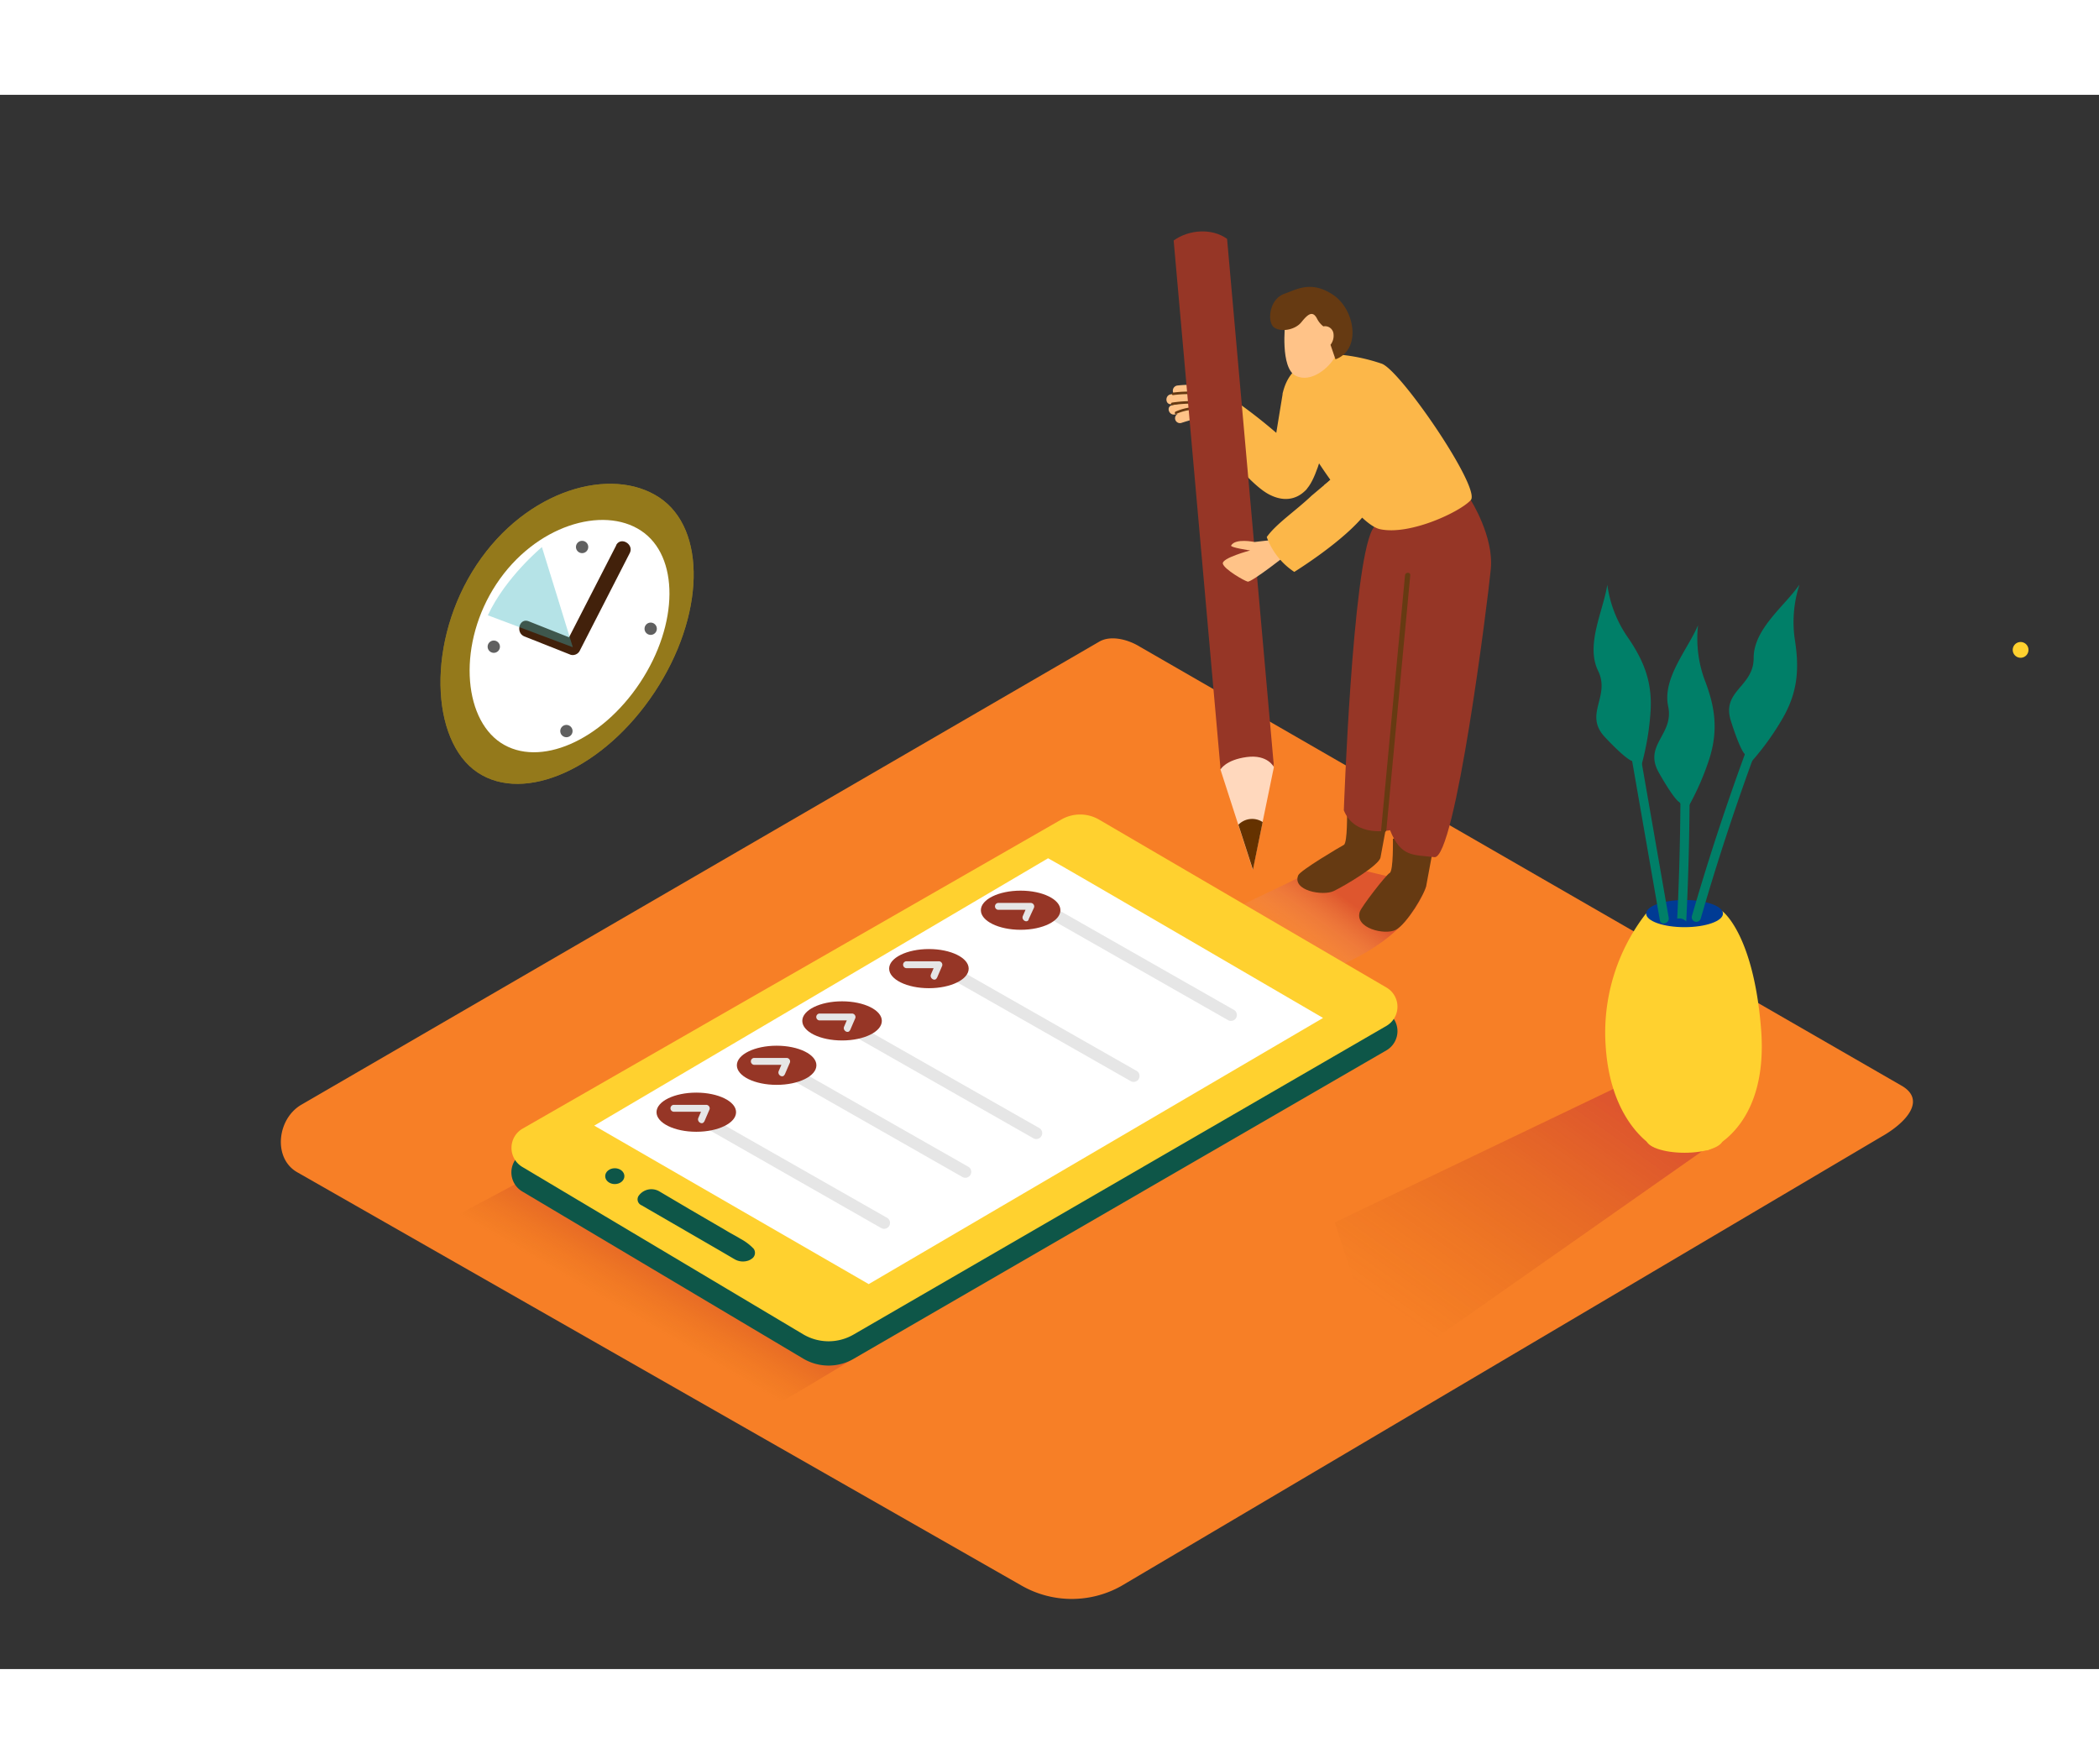 <svg id="Layer_2" data-name="Layer 2" xmlns="http://www.w3.org/2000/svg" xmlns:xlink="http://www.w3.org/1999/xlink" viewBox="0 0 400 300" data-imageid="checklist-isometric" imageName="Checklist" class="illustrations_image" style="width: 357px;"><rect x="0" y="0" width="400" height="300" fill="#333333" stroke="none"/><defs><linearGradient id="linear-gradient" x1="130.11" y1="238.5" x2="138.51" y2="224.09" gradientUnits="userSpaceOnUse"><stop offset="0" stop-color="#aa4200" stop-opacity="0"/><stop offset="0.98" stop-color="#aa003d"/></linearGradient><linearGradient id="linear-gradient-2" x1="244.92" y1="163.87" x2="254.01" y2="151.17" gradientUnits="userSpaceOnUse"><stop offset="0" stop-color="#fff" stop-opacity="0"/><stop offset="0.98" stop-color="#aa003d"/></linearGradient><linearGradient id="linear-gradient-3" x1="271.19" y1="236.17" x2="304.23" y2="189.61" xlink:href="#linear-gradient"/></defs><title>HA</title><path d="M213.64,284.19,358.5,198.57c4.61-2.59,8.57-6.84,4.07-9.63L217.19,105.16c-2.18-1.35-5.49-2.24-7.71-.95L57.42,192.46c-4.61,2.68-5.44,10.16-.82,12.84l138,78.75A19.26,19.26,0,0,0,213.64,284.19Z" fill="#f77f26"/><path d="M146.17,250.58c10.3-5.55,46.39-28.38,56.62-34.06l-72.54-26.07L83.77,215.31C94.55,221,131.25,241.35,146.17,250.58Z" opacity="0.32" fill="url(#linear-gradient)"/><path d="M253.05,146.2c-5,3.09-17,8.16-21.73,11,4.84,2.67,13.68,9.61,17,11.65,3.22-1.74,19.14-5.66,23.51-18.16Z" opacity="0.32" fill="url(#linear-gradient-2)"/><path d="M99.61,201.66l102.62-58.88a7.19,7.19,0,0,1,7.21,0l54.77,32a4.23,4.23,0,0,1,0,7.31L162.65,240.89a9.48,9.48,0,0,1-9.6-.06L99.55,209A4.23,4.23,0,0,1,99.61,201.66Z" fill="#0e5648"/><path d="M99.61,197l102.62-58.88a7.19,7.19,0,0,1,7.21,0l54.77,32a4.23,4.23,0,0,1,0,7.31L162.65,236.26a9.48,9.48,0,0,1-9.6-.06l-53.5-31.88A4.23,4.23,0,0,1,99.61,197Z" fill="#ffd12f" class="target-color"/><path d="M199.73,145.49c.57.19,52.4,30.43,52.4,30.43l-86.58,50.72-52.31-30.2Z" fill="#fff"/><path d="M143.21,221.84a1.34,1.34,0,0,0,.41-1.94,9.81,9.81,0,0,0-2.52-1.9c-.88-.55-1.81-1-2.71-1.56l-7-4.08L125.7,209a3,3,0,0,0-2.54-.28,3,3,0,0,0-1.48,1.13,1.22,1.22,0,0,0,.56,1.76l10.54,6.1,4.54,2.63,2.63,1.54a3.18,3.18,0,0,0,2.68.27A2.31,2.31,0,0,0,143.21,221.84Z" fill="#0e5648"/><ellipse cx="117.16" cy="206.07" rx="1.83" ry="1.51" fill="#0e5648"/><path d="M385.06,107.28a1.5,1.5,0,0,0,0-3,1.5,1.5,0,0,0,0,3Z" fill="#ffd12f" class="target-color"/><path d="M265.44,141.77s.12,6.14-.61,6.52-5.37,6.42-5.69,7.37c-1.07,3.15,4.75,4.54,6.84,3.47s5.59-7,5.83-8.47,2-10.68,2-10.68" fill="#663a12"/><path d="M256.7,136.42s.12,6.14-.61,6.52-8.31,4.87-8.69,5.79c-1.21,2.93,4.69,4,6.78,3s8.65-4.9,8.9-6.4,2-10.68,2-10.68" fill="#663a12"/><path d="M280.29,77.26s4.4,6.9,3.81,13.09-6.78,55.43-10.76,54.93-6.36.07-8.44-5.14c0,0-6.68,1.52-8.81-3.79,0,0,1.61-46.19,5.41-53.44S280.29,77.26,280.29,77.26Z" fill="#963626"/><path d="M223.32,59.16a21.06,21.06,0,0,1,3.38-.56,18.84,18.84,0,0,0-3.45.35c-1.19.19-1.33-1.67-.14-1.87l.59-.09a1,1,0,0,1,.61-1.58,18.35,18.35,0,0,1,7.74.71,15.58,15.58,0,0,1,.05-2.84.83.83,0,0,1,.19-.44,1,1,0,0,1,1.85.25c.26,1.5.18,3,.44,4.52a5.89,5.89,0,0,0,.2.79q1.73,1.8,3.41,3.64c.79.87-.66,1.9-1.47,1.13a1.1,1.1,0,0,1-.5.41l.14.18a.84.84,0,0,1,.1.84l.13.13c.86.84-.34,2.28-1.2,1.43l-.3-.3a.75.75,0,0,1-1.1-.3,8.81,8.81,0,0,0-2.9-2.89l-.37-.25a11.85,11.85,0,0,0-3.15-.61c-.8.2-1.59.44-2.37.69a.93.93,0,0,1-.73-1.71l-.51.11C222.8,61.22,222.15,59.46,223.32,59.16Z" fill="#ffc388"/><path d="M223.55,56.75a20.7,20.7,0,0,1,3.72-.17c.3,0,.34.49,0,.48a20.7,20.7,0,0,0-3.72.17C223.28,57.27,223.24,56.79,223.55,56.75Z" fill="#663a12"/><path d="M223.37,58.65a25.65,25.65,0,0,1,4-.28c.3,0,.34.48,0,.48a25.64,25.64,0,0,0-4,.28C223.1,59.17,223.07,58.69,223.37,58.65Z" fill="#663a12"/><path d="M228.65,59.27a4.87,4.87,0,0,1,4.3.82c.26.17-.05.53-.31.37a4.35,4.35,0,0,0-3.83-.73A.24.24,0,0,1,228.65,59.27Z" fill="#663a12"/><path d="M227.89,59.16a3.33,3.33,0,0,1,1.79-2.58c.28-.12.44.33.16.45a2.85,2.85,0,0,0-1.49,2.22C228.29,59.55,227.82,59.46,227.89,59.16Z" fill="#663a12"/><path d="M224,60.38a10.12,10.12,0,0,1,3.06-.83c.31,0,.34.44,0,.48a9.71,9.71,0,0,0-2.94.8C223.93,61,223.77,60.51,224,60.38Z" fill="#663a12"/><path d="M244.48,56.7l-2.2,13.43s1.67,5,5.27,5.65,6.29-16.06,6.29-16.06" fill="#fcb749"/><path d="M255.11,49.5a34.56,34.56,0,0,1,8.17,1.73c3.57,1.16,19,23.77,17,26S268.7,84,263,82.78,243.85,59.23,244.48,56.7c1.44-5.81,5.93-5.83,5.93-5.83" fill="#fcb749"/><path d="M244.92,43.54s-1,8.52,2,10,6.43-1.66,7.42-3.51,2-11.22-3.74-10.59S244.92,43.54,244.92,43.54Z" fill="#ffc388"/><path d="M244.75,37.92c2.35-.82,5.08-2.59,9.27.18s5.49,10.46.48,12.31l-.95-2.77a2.8,2.8,0,0,0,.58-2,1.62,1.62,0,0,0-1.94-1.51A4.25,4.25,0,0,1,251,42.69c-.85-1.68-1.8-.85-3,.64s-3.88,1.94-5.2,1S241.76,39,244.75,37.92Z" fill="#663a12"/><path d="M235.86,58.65a101.46,101.46,0,0,1,8.86,7.09l4.33,9.32s-2.54,3.58-7.27,1.06c-3.36-1.79-8.66-8.31-11.2-12.2A9.62,9.62,0,0,1,235.86,58.65Z" fill="#fcb749"/><path d="M267.75,91.56c.06-.64,1.06-.64,1,0l-4.55,48.52c-.06.64-1.06.64-1,0Z" fill="#663a12"/><path d="M252.34,74.39s5-4.14,5-6-2.59-15.1,1.69-16.15,7.75,9,9,14.89S255.17,84,255.17,84" fill="#fcb749"/><path d="M233.84,27.45c-2.9-2.09-7.28-1.77-10.18.31l8.93,100.65,10.13-.9Z" fill="#963626"/><ellipse cx="237.65" cy="127.96" rx="5.08" ry="2.15" transform="translate(-10.38 21.5) rotate(-5.07)" fill="#963626"/><path d="M242.76,128.12s-1.15-2.46-5.18-1.92-5,2.38-5,2.38l6.16,19.09Z" fill="#ffd8bd"/><path d="M238.77,147.67l1.85-9.08a3.65,3.65,0,0,0-4.62.51Z" fill="#653200"/><path d="M243.59,84.69l-4.52.53s-3.65-.78-4.46.67c-.22.38,3.63.94,3.63.94s-5.54,1.46-5.2,2.55,4,3.2,4.72,3.39,7.73-5.34,7.73-5.34" fill="#ffc388"/><path d="M241.4,84.28c1.79-2.54,5.52-5,8.56-7.9,4.13-3.42,8.44-7.75,11.76-3.08,3.7,5.19-10.84,14.94-15.07,17.62A13.49,13.49,0,0,1,241.4,84.28Z" fill="#fcb749"/><path d="M130.91,194.85,168,216a1.13,1.13,0,0,0,1.14-1.94L132,192.91a1.13,1.13,0,0,0-1.14,1.94Z" fill="#e6e6e6"/><path d="M146.38,185.14l37.1,21.13a1.13,1.13,0,0,0,1.14-1.94l-37.1-21.13a1.13,1.13,0,0,0-1.14,1.94Z" fill="#e6e6e6"/><path d="M159.9,177.77,197,198.89a1.13,1.13,0,0,0,1.14-1.94L161,175.82a1.13,1.13,0,0,0-1.14,1.94Z" fill="#e6e6e6"/><path d="M178.45,166.88,215.55,188a1.13,1.13,0,0,0,1.14-1.94l-37.1-21.13a1.13,1.13,0,0,0-1.14,1.94Z" fill="#e6e6e6"/><path d="M197,155.25l37.1,21.13a1.13,1.13,0,0,0,1.14-1.94l-37.1-21.13a1.13,1.13,0,0,0-1.14,1.94Z" fill="#e6e6e6"/><ellipse cx="132.69" cy="193.88" rx="7.58" ry="3.73" fill="#963626"/><path d="M134.22,195.66l.94-2.18a.67.67,0,0,0-.57-1h-6.24a.66.66,0,0,0,0,1.31h6.24l-.57-1-.94,2.18c-.33.77.8,1.44,1.13.66Z" fill="#e6e6e6"/><ellipse cx="148" cy="184.94" rx="7.58" ry="3.73" fill="#963626"/><path d="M149.54,186.72l.94-2.18a.67.67,0,0,0-.57-1h-6.24a.66.66,0,0,0,0,1.31h6.24l-.57-1-.94,2.18c-.33.77.8,1.44,1.13.66Z" fill="#e6e6e6"/><ellipse cx="160.47" cy="176.48" rx="7.58" ry="3.73" fill="#963626"/><path d="M162,178.26l.94-2.18a.67.67,0,0,0-.57-1h-6.24a.66.66,0,0,0,0,1.31h6.24l-.57-1-.94,2.18c-.33.77.8,1.44,1.13.66Z" fill="#e6e6e6"/><ellipse cx="177.02" cy="166.52" rx="7.58" ry="3.73" fill="#963626"/><path d="M178.55,168.3l.94-2.18a.67.67,0,0,0-.57-1h-6.24a.66.66,0,0,0,0,1.31h6.24l-.57-1-.94,2.18c-.33.77.8,1.44,1.13.66Z" fill="#e6e6e6"/><ellipse cx="194.5" cy="155.39" rx="7.58" ry="3.73" fill="#963626"/><path d="M196,157.17,197,155a.67.67,0,0,0-.57-1h-6.24a.66.66,0,0,0,0,1.31h6.24l-.57-1-.94,2.18c-.33.77.8,1.44,1.13.66Z" fill="#e6e6e6"/><polyline points="307.45 189.45 254.37 214.88 263.65 243.92 331.31 196.44" opacity="0.32" fill="url(#linear-gradient-3)"/><path d="M313.69,156A37,37,0,0,0,306,181.45c1,14.84,9.38,19.15,9.38,19.15l9.94.55s11.82-3.86,10.28-23.16c-1.45-18.12-7.34-22.38-7.34-22.38" fill="#ffd12f" class="target-color"/><ellipse cx="321.02" cy="156.03" rx="7.32" ry="2.59" fill="#003b94"/><ellipse cx="321.02" cy="199.02" rx="7.32" ry="2.59" fill="#ffd12f" class="target-color"/><path d="M318,156.81,309.15,106c-.19-1.11-1.88-.64-1.69.46l8.86,50.84C316.52,158.38,318.2,157.91,318,156.81Z" fill="#007f68"/><path d="M319.62,157a2.11,2.11,0,0,1,.82,0,1.83,1.83,0,0,1,.9.55q1.06-21.3.38-42.63c0-1.12-1.78-1.13-1.75,0Q320.65,136,319.62,157Z" fill="#007f68"/><path d="M339.54,107.65a467.48,467.48,0,0,0-17.12,48.85.87.87,0,0,0,1.69.46,467.47,467.47,0,0,1,17.12-48.85C341.66,107.08,340,106.62,339.54,107.65Z" fill="#007f68"/><path d="M311,126.94s-1-.12-5.14-4.52,1.1-7.71-1.32-12.66,1-11.45,1.76-16.4a23,23,0,0,0,3.67,9.69c3.15,4.51,4.91,8.59,4.58,14.31A50.66,50.66,0,0,1,312.74,128" fill="#007f68"/><path d="M320,134.78s-.9-.35-3.89-5.63,2.94-7.21,1.79-12.6,3.74-10.86,5.69-15.48a23,23,0,0,0,1.21,10.29c2,5.14,2.68,9.52,1,15a50.66,50.66,0,0,1-4.39,9.91" fill="#007f68"/><path d="M332.5,125.63s-.81-.52-2.65-6.31,4.35-6.45,4.34-12,5.89-9.87,8.74-14a23,23,0,0,0-.92,10.32c.87,5.44.67,9.87-2.12,14.87a50.66,50.66,0,0,1-6.33,8.8" fill="#007f68"/><path d="M116,104.16c-.08-.4-.69-.23-.61.17.23,1.19,0,2.91-1.19,3.56a1.2,1.2,0,0,1-.27.11,1,1,0,0,0,.11-.46,2.14,2.14,0,0,0-.28-.92,4.85,4.85,0,0,1-.29-.59,6.89,6.89,0,0,1,.74-.63c.32-.25,0-.8-.32-.55l-.42.33a.32.32,0,0,0-.51,0,1,1,0,0,0-.15.61,2.35,2.35,0,0,0-.43.78c-.82.53-.62,2.11.6,2l.16,0a1.29,1.29,0,0,0,.32.09,2.23,2.23,0,0,0,2-1.2A4.64,4.64,0,0,0,116,104.16Zm-3.06,2.92h0a.24.24,0,0,0,.22-.19l.09.19a.78.78,0,0,1,0,.82A.89.89,0,0,1,112.92,107.08Z" fill="#ff413b"/><path d="M115.35,88.38c.32-.26-.13-.7-.45-.45a2.29,2.29,0,0,0-.23,3.27c.27.31.72-.15.45-.45A1.65,1.65,0,0,1,115.35,88.38Z" fill="#ff413b"/><path d="M129.32,95.56l-.33,0-.33-.45c-.25-.32-.8,0-.55.32l.07.09a12.56,12.56,0,0,0-2.7.28c-.4.09-.23.7.17.61a11.5,11.5,0,0,1,2.06-.24,2.07,2.07,0,0,0-.57,1.37,1.07,1.07,0,0,0,.31.7.32.32,0,0,0,.53.28,1,1,0,0,0,.26,0,1.51,1.51,0,0,0,1.27-1.15,1.79,1.79,0,0,0-.11-1.06l.18-.28A.32.32,0,0,0,129.32,95.56Zm-1.47,2a.91.91,0,0,1,.07-.58,2.78,2.78,0,0,1,.69-.86h0l.07.12Z" fill="#ff413b"/><path d="M96.45,123.69c-.36-.19-.69.36-.32.55.78.41,2,1,1.73,2.12-.15.55-.64.82-1.11.43a2.54,2.54,0,0,1-.63-1.24.32.32,0,0,0-.61.17,2.78,2.78,0,0,0,1.12,1.76,1.23,1.23,0,0,0,1.59-.37C99.32,125.62,97.65,124.31,96.45,123.69Z" fill="#ff413b"/><path d="M99.72,96.7c-.24-.33-.79,0-.55.32a1.94,1.94,0,1,1-3.31,1.92c-.17-.37-.72,0-.55.32a2.57,2.57,0,1,0,4.41-2.57Z" fill="#ff413b"/><path d="M125.62,76.73c9.09,6,8.7,22.61-.87,37.09S100,135.14,91,129.13,81.25,104,90.82,89.58,116.53,70.72,125.62,76.73Z" fill="#ffd12f" class="target-color"/><path d="M125.62,76.73c9.09,6,8.7,22.61-.87,37.09S100,135.14,91,129.13,81.25,104,90.82,89.58,116.53,70.72,125.62,76.73Z" opacity="0.42"/><path d="M122.16,83.06c7.29,4.82,7.21,17.78-.17,28.94s-19.27,16.3-26.56,11.48-8.21-19.1-.83-30.26S114.87,78.24,122.16,83.06Z" fill="#fff"/><path d="M117.44,85.84l-9.58,18.67,1.69-.69-8.8-3.49c-1.79-.71-2.57,2.19-.8,2.89l8.8,3.49a1.5,1.5,0,0,0,1.69-.69L120,87.35c.88-1.71-1.71-3.23-2.59-1.51Z" fill="#42210b"/><path d="M110.93,85a1.17,1.17,0,0,0,0,2.34A1.17,1.17,0,0,0,110.93,85Z" fill="#606060"/><path d="M107.94,120.08a1.17,1.17,0,0,0,0,2.34A1.17,1.17,0,0,0,107.94,120.08Z" fill="#606060"/><path d="M124,100.58a1.17,1.17,0,0,0,0,2.34A1.17,1.17,0,0,0,124,100.58Z" fill="#606060"/><path d="M94.1,104a1.17,1.17,0,0,0,0,2.34A1.17,1.17,0,0,0,94.1,104Z" fill="#606060"/><path d="M109.16,105.27s-5.87-19.1-5.89-19.08-6.92,5.72-10.3,13Z" fill="#36b2bf" opacity="0.37"/></svg>